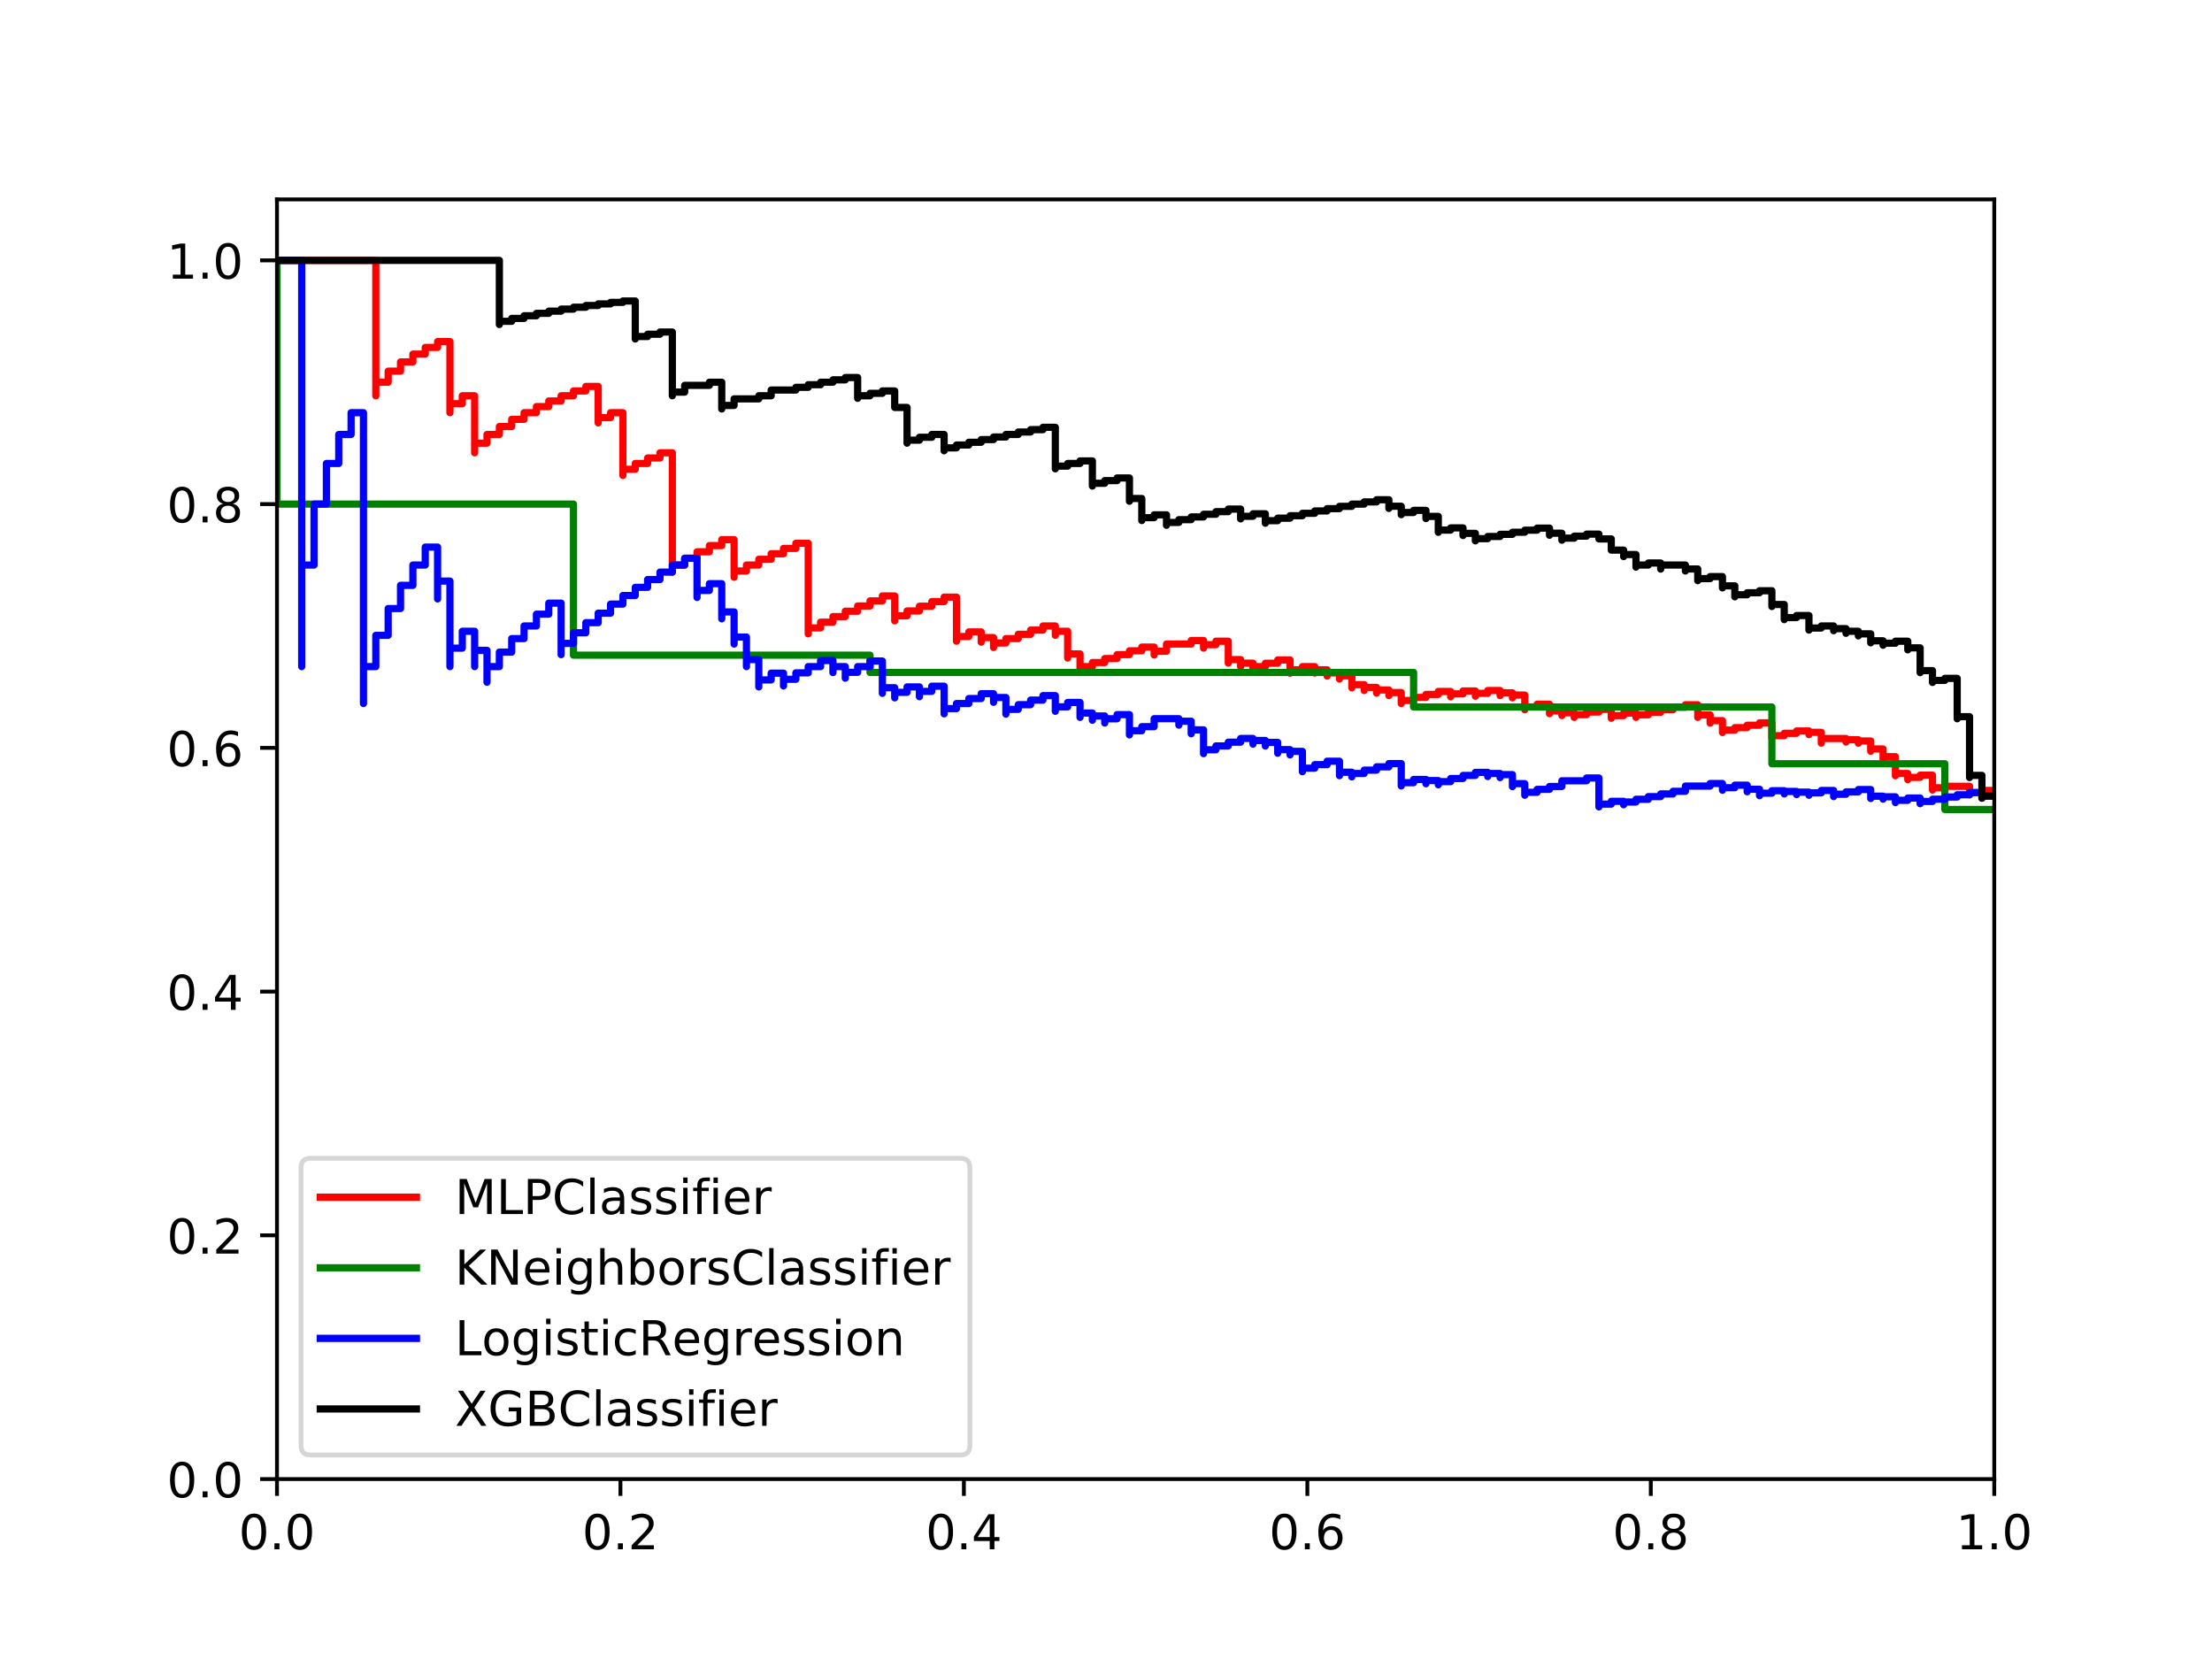 <?xml version="1.0" encoding="utf-8" standalone="no"?>
<!DOCTYPE svg PUBLIC "-//W3C//DTD SVG 1.1//EN"
  "http://www.w3.org/Graphics/SVG/1.1/DTD/svg11.dtd">
<!-- Created with matplotlib (http://matplotlib.org/) -->
<svg height="345pt" version="1.1" viewBox="0 0 460 345" width="460pt" xmlns="http://www.w3.org/2000/svg" xmlns:xlink="http://www.w3.org/1999/xlink">
 <defs>
  <style type="text/css">
*{stroke-linecap:butt;stroke-linejoin:round;}
  </style>
 </defs>
 <g id="figure_1">
  <g id="patch_1">
   <path d="M 0 345.6 
L 460.8 345.6 
L 460.8 0 
L 0 0 
z
" style="fill:#ffffff;"/>
  </g>
  <g id="axes_1">
   <g id="patch_2">
    <path d="M 57.6 307.584 
L 414.72 307.584 
L 414.72 41.472 
L 57.6 41.472 
z
" style="fill:#ffffff;"/>
   </g>
   <g id="matplotlib.axis_1">
    <g id="xtick_1">
     <g id="line2d_1">
      <defs>
       <path d="M 0 0 
L 0 3.5 
" id="maaaf206ce8" style="stroke:#000000;stroke-width:0.8;"/>
      </defs>
      <g>
       <use style="stroke:#000000;stroke-width:0.8;" x="57.6" xlink:href="#maaaf206ce8" y="307.584"/>
      </g>
     </g>
     <g id="text_1">
      <!-- 0.0 -->
      <defs>
       <path d="M 31.781 66.406 
Q 24.172 66.406 20.328 58.906 
Q 16.5 51.422 16.5 36.375 
Q 16.5 21.391 20.328 13.891 
Q 24.172 6.391 31.781 6.391 
Q 39.453 6.391 43.281 13.891 
Q 47.125 21.391 47.125 36.375 
Q 47.125 51.422 43.281 58.906 
Q 39.453 66.406 31.781 66.406 
M 31.781 74.219 
Q 44.047 74.219 50.516 64.516 
Q 56.984 54.828 56.984 36.375 
Q 56.984 17.969 50.516 8.266 
Q 44.047 -1.422 31.781 -1.422 
Q 19.531 -1.422 13.062 8.266 
Q 6.594 17.969 6.594 36.375 
Q 6.594 54.828 13.062 64.516 
Q 19.531 74.219 31.781 74.219 
" id="DejaVuSans-30"/>
       <path d="M 10.688 12.406 
L 21 12.406 
L 21 0 
L 10.688 0 
z
" id="DejaVuSans-2e"/>
      </defs>
      <g transform="translate(49.648 322.182)scale(0.1 -0.1)">
       <use xlink:href="#DejaVuSans-30"/>
       <use x="63.623" xlink:href="#DejaVuSans-2e"/>
       <use x="95.41" xlink:href="#DejaVuSans-30"/>
      </g>
     </g>
    </g>
    <g id="xtick_2">
     <g id="line2d_2">
      <g>
       <use style="stroke:#000000;stroke-width:0.8;" x="129.024" xlink:href="#maaaf206ce8" y="307.584"/>
      </g>
     </g>
     <g id="text_2">
      <!-- 0.2 -->
      <defs>
       <path d="M 19.188 8.297 
L 53.609 8.297 
L 53.609 0 
L 7.328 0 
L 7.328 8.297 
Q 12.938 14.109 22.625 23.891 
Q 32.328 33.688 34.812 36.531 
Q 39.547 41.844 41.422 45.531 
Q 43.312 49.219 43.312 52.781 
Q 43.312 58.594 39.234 62.25 
Q 35.156 65.922 28.609 65.922 
Q 23.969 65.922 18.812 64.312 
Q 13.672 62.703 7.812 59.422 
L 7.812 69.391 
Q 13.766 71.781 18.938 73 
Q 24.125 74.219 28.422 74.219 
Q 39.75 74.219 46.484 68.547 
Q 53.219 62.891 53.219 53.422 
Q 53.219 48.922 51.531 44.891 
Q 49.859 40.875 45.406 35.406 
Q 44.188 33.984 37.641 27.219 
Q 31.109 20.453 19.188 8.297 
" id="DejaVuSans-32"/>
      </defs>
      <g transform="translate(121.072 322.182)scale(0.1 -0.1)">
       <use xlink:href="#DejaVuSans-30"/>
       <use x="63.623" xlink:href="#DejaVuSans-2e"/>
       <use x="95.41" xlink:href="#DejaVuSans-32"/>
      </g>
     </g>
    </g>
    <g id="xtick_3">
     <g id="line2d_3">
      <g>
       <use style="stroke:#000000;stroke-width:0.8;" x="200.448" xlink:href="#maaaf206ce8" y="307.584"/>
      </g>
     </g>
     <g id="text_3">
      <!-- 0.4 -->
      <defs>
       <path d="M 37.797 64.312 
L 12.891 25.391 
L 37.797 25.391 
z
M 35.203 72.906 
L 47.609 72.906 
L 47.609 25.391 
L 58.016 25.391 
L 58.016 17.188 
L 47.609 17.188 
L 47.609 0 
L 37.797 0 
L 37.797 17.188 
L 4.891 17.188 
L 4.891 26.703 
z
" id="DejaVuSans-34"/>
      </defs>
      <g transform="translate(192.496 322.182)scale(0.1 -0.1)">
       <use xlink:href="#DejaVuSans-30"/>
       <use x="63.623" xlink:href="#DejaVuSans-2e"/>
       <use x="95.41" xlink:href="#DejaVuSans-34"/>
      </g>
     </g>
    </g>
    <g id="xtick_4">
     <g id="line2d_4">
      <g>
       <use style="stroke:#000000;stroke-width:0.8;" x="271.872" xlink:href="#maaaf206ce8" y="307.584"/>
      </g>
     </g>
     <g id="text_4">
      <!-- 0.6 -->
      <defs>
       <path d="M 33.016 40.375 
Q 26.375 40.375 22.484 35.828 
Q 18.609 31.297 18.609 23.391 
Q 18.609 15.531 22.484 10.953 
Q 26.375 6.391 33.016 6.391 
Q 39.656 6.391 43.531 10.953 
Q 47.406 15.531 47.406 23.391 
Q 47.406 31.297 43.531 35.828 
Q 39.656 40.375 33.016 40.375 
M 52.594 71.297 
L 52.594 62.312 
Q 48.875 64.062 45.094 64.984 
Q 41.312 65.922 37.594 65.922 
Q 27.828 65.922 22.672 59.328 
Q 17.531 52.734 16.797 39.406 
Q 19.672 43.656 24.016 45.922 
Q 28.375 48.188 33.594 48.188 
Q 44.578 48.188 50.953 41.516 
Q 57.328 34.859 57.328 23.391 
Q 57.328 12.156 50.688 5.359 
Q 44.047 -1.422 33.016 -1.422 
Q 20.359 -1.422 13.672 8.266 
Q 6.984 17.969 6.984 36.375 
Q 6.984 53.656 15.188 63.938 
Q 23.391 74.219 37.203 74.219 
Q 40.922 74.219 44.703 73.484 
Q 48.484 72.75 52.594 71.297 
" id="DejaVuSans-36"/>
      </defs>
      <g transform="translate(263.92 322.182)scale(0.1 -0.1)">
       <use xlink:href="#DejaVuSans-30"/>
       <use x="63.623" xlink:href="#DejaVuSans-2e"/>
       <use x="95.41" xlink:href="#DejaVuSans-36"/>
      </g>
     </g>
    </g>
    <g id="xtick_5">
     <g id="line2d_5">
      <g>
       <use style="stroke:#000000;stroke-width:0.8;" x="343.296" xlink:href="#maaaf206ce8" y="307.584"/>
      </g>
     </g>
     <g id="text_5">
      <!-- 0.8 -->
      <defs>
       <path d="M 31.781 34.625 
Q 24.75 34.625 20.719 30.859 
Q 16.703 27.094 16.703 20.516 
Q 16.703 13.922 20.719 10.156 
Q 24.75 6.391 31.781 6.391 
Q 38.812 6.391 42.859 10.172 
Q 46.922 13.969 46.922 20.516 
Q 46.922 27.094 42.891 30.859 
Q 38.875 34.625 31.781 34.625 
M 21.922 38.812 
Q 15.578 40.375 12.031 44.719 
Q 8.5 49.078 8.5 55.328 
Q 8.5 64.062 14.719 69.141 
Q 20.953 74.219 31.781 74.219 
Q 42.672 74.219 48.875 69.141 
Q 55.078 64.062 55.078 55.328 
Q 55.078 49.078 51.531 44.719 
Q 48 40.375 41.703 38.812 
Q 48.828 37.156 52.797 32.312 
Q 56.781 27.484 56.781 20.516 
Q 56.781 9.906 50.312 4.234 
Q 43.844 -1.422 31.781 -1.422 
Q 19.734 -1.422 13.25 4.234 
Q 6.781 9.906 6.781 20.516 
Q 6.781 27.484 10.781 32.312 
Q 14.797 37.156 21.922 38.812 
M 18.312 54.391 
Q 18.312 48.734 21.844 45.562 
Q 25.391 42.391 31.781 42.391 
Q 38.141 42.391 41.719 45.562 
Q 45.312 48.734 45.312 54.391 
Q 45.312 60.062 41.719 63.234 
Q 38.141 66.406 31.781 66.406 
Q 25.391 66.406 21.844 63.234 
Q 18.312 60.062 18.312 54.391 
" id="DejaVuSans-38"/>
      </defs>
      <g transform="translate(335.344 322.182)scale(0.1 -0.1)">
       <use xlink:href="#DejaVuSans-30"/>
       <use x="63.623" xlink:href="#DejaVuSans-2e"/>
       <use x="95.41" xlink:href="#DejaVuSans-38"/>
      </g>
     </g>
    </g>
    <g id="xtick_6">
     <g id="line2d_6">
      <g>
       <use style="stroke:#000000;stroke-width:0.8;" x="414.72" xlink:href="#maaaf206ce8" y="307.584"/>
      </g>
     </g>
     <g id="text_6">
      <!-- 1.0 -->
      <defs>
       <path d="M 12.406 8.297 
L 28.516 8.297 
L 28.516 63.922 
L 10.984 60.406 
L 10.984 69.391 
L 28.422 72.906 
L 38.281 72.906 
L 38.281 8.297 
L 54.391 8.297 
L 54.391 0 
L 12.406 0 
z
" id="DejaVuSans-31"/>
      </defs>
      <g transform="translate(406.768 322.182)scale(0.1 -0.1)">
       <use xlink:href="#DejaVuSans-31"/>
       <use x="63.623" xlink:href="#DejaVuSans-2e"/>
       <use x="95.41" xlink:href="#DejaVuSans-30"/>
      </g>
     </g>
    </g>
   </g>
   <g id="matplotlib.axis_2">
    <g id="ytick_1">
     <g id="line2d_7">
      <defs>
       <path d="M 0 0 
L -3.5 0 
" id="m79bf051a4d" style="stroke:#000000;stroke-width:0.8;"/>
      </defs>
      <g>
       <use style="stroke:#000000;stroke-width:0.8;" x="57.6" xlink:href="#m79bf051a4d" y="307.584"/>
      </g>
     </g>
     <g id="text_7">
      <!-- 0.0 -->
      <g transform="translate(34.697 311.383)scale(0.1 -0.1)">
       <use xlink:href="#DejaVuSans-30"/>
       <use x="63.623" xlink:href="#DejaVuSans-2e"/>
       <use x="95.41" xlink:href="#DejaVuSans-30"/>
      </g>
     </g>
    </g>
    <g id="ytick_2">
     <g id="line2d_8">
      <g>
       <use style="stroke:#000000;stroke-width:0.8;" x="57.6" xlink:href="#m79bf051a4d" y="256.896"/>
      </g>
     </g>
     <g id="text_8">
      <!-- 0.2 -->
      <g transform="translate(34.697 260.695)scale(0.1 -0.1)">
       <use xlink:href="#DejaVuSans-30"/>
       <use x="63.623" xlink:href="#DejaVuSans-2e"/>
       <use x="95.41" xlink:href="#DejaVuSans-32"/>
      </g>
     </g>
    </g>
    <g id="ytick_3">
     <g id="line2d_9">
      <g>
       <use style="stroke:#000000;stroke-width:0.8;" x="57.6" xlink:href="#m79bf051a4d" y="206.208"/>
      </g>
     </g>
     <g id="text_9">
      <!-- 0.4 -->
      <g transform="translate(34.697 210.007)scale(0.1 -0.1)">
       <use xlink:href="#DejaVuSans-30"/>
       <use x="63.623" xlink:href="#DejaVuSans-2e"/>
       <use x="95.41" xlink:href="#DejaVuSans-34"/>
      </g>
     </g>
    </g>
    <g id="ytick_4">
     <g id="line2d_10">
      <g>
       <use style="stroke:#000000;stroke-width:0.8;" x="57.6" xlink:href="#m79bf051a4d" y="155.52"/>
      </g>
     </g>
     <g id="text_10">
      <!-- 0.6 -->
      <g transform="translate(34.697 159.319)scale(0.1 -0.1)">
       <use xlink:href="#DejaVuSans-30"/>
       <use x="63.623" xlink:href="#DejaVuSans-2e"/>
       <use x="95.41" xlink:href="#DejaVuSans-36"/>
      </g>
     </g>
    </g>
    <g id="ytick_5">
     <g id="line2d_11">
      <g>
       <use style="stroke:#000000;stroke-width:0.8;" x="57.6" xlink:href="#m79bf051a4d" y="104.832"/>
      </g>
     </g>
     <g id="text_11">
      <!-- 0.8 -->
      <g transform="translate(34.697 108.631)scale(0.1 -0.1)">
       <use xlink:href="#DejaVuSans-30"/>
       <use x="63.623" xlink:href="#DejaVuSans-2e"/>
       <use x="95.41" xlink:href="#DejaVuSans-38"/>
      </g>
     </g>
    </g>
    <g id="ytick_6">
     <g id="line2d_12">
      <g>
       <use style="stroke:#000000;stroke-width:0.8;" x="57.6" xlink:href="#m79bf051a4d" y="54.144"/>
      </g>
     </g>
     <g id="text_12">
      <!-- 1.0 -->
      <g transform="translate(34.697 57.943)scale(0.1 -0.1)">
       <use xlink:href="#DejaVuSans-31"/>
       <use x="63.623" xlink:href="#DejaVuSans-2e"/>
       <use x="95.41" xlink:href="#DejaVuSans-30"/>
      </g>
     </g>
    </g>
   </g>
   <g id="line2d_13">
    <path clip-path="url(#p60949f712e)" d="M 414.72 164.38 
L 412.151 164.38 
L 412.151 164.83 
L 409.582 164.83 
L 409.582 165.284 
L 409.582 165.284 
L 409.582 165.284 
L 409.582 163.512 
L 404.443 163.512 
L 404.443 164.428 
L 404.443 163.826 
L 401.874 163.826 
L 401.874 164.289 
L 401.874 164.289 
L 401.874 164.289 
L 401.874 161.201 
L 399.305 161.201 
L 399.305 161.664 
L 396.736 161.664 
L 396.736 162.131 
L 396.736 162.131 
L 396.736 162.131 
L 396.736 160.856 
L 394.166 160.856 
L 394.166 161.326 
L 394.166 161.326 
L 394.166 161.326 
L 394.166 157.355 
L 391.597 157.355 
L 391.597 157.824 
L 391.597 157.824 
L 391.597 157.824 
L 391.597 155.754 
L 389.028 155.754 
L 389.028 156.224 
L 389.028 156.224 
L 389.028 156.224 
L 389.028 154.092 
L 386.459 154.092 
L 386.459 154.564 
L 386.459 154.564 
L 386.459 154.564 
L 386.459 153.838 
L 383.889 153.838 
L 383.889 154.313 
L 383.889 154.313 
L 383.889 154.313 
L 383.889 153.58 
L 378.751 153.58 
L 378.751 154.541 
L 378.751 153.798 
L 378.751 153.798 
L 378.751 152.29 
L 376.182 152.29 
L 376.182 152.773 
L 376.182 152.773 
L 376.182 152.773 
L 376.182 152.007 
L 373.613 152.007 
L 373.613 152.494 
L 371.043 152.494 
L 371.043 152.986 
L 368.474 152.986 
L 368.474 153.482 
L 368.474 153.482 
L 368.474 153.482 
L 368.474 150.321 
L 365.905 150.321 
L 365.905 150.817 
L 363.336 150.817 
L 363.336 151.318 
L 360.767 151.318 
L 360.767 151.824 
L 358.197 151.824 
L 358.197 152.335 
L 358.197 152.335 
L 358.197 152.335 
L 358.197 149.858 
L 355.628 149.858 
L 355.628 150.37 
L 355.628 150.37 
L 355.628 150.37 
L 355.628 148.67 
L 353.059 148.67 
L 353.059 149.184 
L 353.059 149.184 
L 353.059 149.184 
L 353.059 146.559 
L 350.49 146.559 
L 350.49 147.072 
L 347.921 147.072 
L 347.921 147.591 
L 345.351 147.591 
L 345.351 148.116 
L 342.782 148.116 
L 342.782 148.647 
L 340.213 148.647 
L 340.213 149.184 
L 340.213 149.184 
L 340.213 149.184 
L 340.213 148.279 
L 337.644 148.279 
L 337.644 148.82 
L 335.075 148.82 
L 335.075 149.367 
L 335.075 149.367 
L 335.075 149.367 
L 335.075 147.517 
L 332.505 147.517 
L 332.505 148.066 
L 329.936 148.066 
L 329.936 148.622 
L 327.367 148.622 
L 327.367 149.184 
L 327.367 149.184 
L 327.367 149.184 
L 327.367 148.235 
L 324.798 148.235 
L 324.798 148.802 
L 324.798 148.802 
L 324.798 148.802 
L 324.798 147.84 
L 322.228 147.84 
L 322.228 148.411 
L 322.228 148.411 
L 322.228 148.411 
L 322.228 146.446 
L 319.659 146.446 
L 319.659 147.02 
L 317.09 147.02 
L 317.09 147.6 
L 317.09 147.6 
L 317.09 147.6 
L 317.09 144.543 
L 314.521 144.543 
L 314.521 145.122 
L 314.521 145.122 
L 314.521 145.122 
L 314.521 144.074 
L 311.952 144.074 
L 311.952 144.658 
L 311.952 144.658 
L 311.952 144.658 
L 311.952 143.593 
L 309.382 143.593 
L 309.382 144.182 
L 306.813 144.182 
L 306.813 144.778 
L 306.813 144.778 
L 306.813 144.778 
L 306.813 143.693 
L 304.244 143.693 
L 304.244 144.294 
L 301.675 144.294 
L 301.675 144.903 
L 301.675 144.903 
L 301.675 144.903 
L 301.675 143.796 
L 299.106 143.796 
L 299.106 144.41 
L 296.536 144.41 
L 296.536 145.033 
L 293.967 145.033 
L 293.967 145.664 
L 291.398 145.664 
L 291.398 146.304 
L 291.398 146.304 
L 291.398 146.304 
L 291.398 144.016 
L 288.829 144.016 
L 288.829 144.658 
L 288.829 144.658 
L 288.829 144.658 
L 288.829 143.486 
L 286.26 143.486 
L 286.26 144.134 
L 286.26 144.134 
L 286.26 144.134 
L 286.26 142.94 
L 283.69 142.94 
L 283.69 143.593 
L 283.69 143.593 
L 283.69 143.593 
L 283.69 142.379 
L 281.121 142.379 
L 281.121 143.037 
L 281.121 143.037 
L 281.121 143.037 
L 281.121 140.544 
L 278.552 140.544 
L 278.552 141.204 
L 278.552 141.204 
L 278.552 141.204 
L 278.552 139.924 
L 275.983 139.924 
L 275.983 140.589 
L 275.983 140.589 
L 275.983 140.589 
L 275.983 139.284 
L 273.414 139.284 
L 273.414 139.954 
L 273.414 139.954 
L 273.414 139.954 
L 273.414 138.624 
L 270.844 138.624 
L 270.844 139.3 
L 268.275 139.3 
L 268.275 139.987 
L 268.275 139.987 
L 268.275 139.987 
L 268.275 137.239 
L 265.706 137.239 
L 265.706 137.926 
L 263.137 137.926 
L 263.137 138.624 
L 260.567 138.624 
L 260.567 139.334 
L 260.567 139.334 
L 260.567 139.334 
L 260.567 137.908 
L 257.998 137.908 
L 257.998 138.624 
L 257.998 138.624 
L 257.998 138.624 
L 257.998 137.167 
L 255.429 137.167 
L 255.429 137.889 
L 255.429 137.889 
L 255.429 137.889 
L 255.429 133.344 
L 252.86 133.344 
L 252.86 134.058 
L 250.291 134.058 
L 250.291 134.784 
L 250.291 134.784 
L 250.291 134.784 
L 250.291 133.199 
L 247.721 133.199 
L 247.721 133.931 
L 242.583 133.931 
L 242.583 135.436 
L 240.014 135.436 
L 240.014 136.21 
L 240.014 136.21 
L 240.014 136.21 
L 240.014 134.562 
L 237.445 134.562 
L 237.445 135.343 
L 234.875 135.343 
L 234.875 136.139 
L 232.306 136.139 
L 232.306 136.951 
L 229.737 136.951 
L 229.737 137.779 
L 227.168 137.779 
L 227.168 138.624 
L 224.599 138.624 
L 224.599 139.486 
L 224.599 139.486 
L 224.599 139.486 
L 224.599 135.984 
L 222.029 135.984 
L 222.029 136.845 
L 222.029 136.845 
L 222.029 136.845 
L 222.029 131.278 
L 219.46 131.278 
L 219.46 132.126 
L 219.46 132.126 
L 219.46 132.126 
L 219.46 130.176 
L 216.891 130.176 
L 216.891 131.03 
L 214.322 131.03 
L 214.322 131.904 
L 211.753 131.904 
L 211.753 132.798 
L 209.183 132.798 
L 209.183 133.712 
L 206.614 133.712 
L 206.614 134.648 
L 206.614 134.648 
L 206.614 134.648 
L 206.614 132.59 
L 204.045 132.59 
L 204.045 133.535 
L 204.045 133.535 
L 204.045 133.535 
L 204.045 131.412 
L 201.476 131.412 
L 201.476 132.366 
L 198.906 132.366 
L 198.906 133.344 
L 198.906 133.344 
L 198.906 133.344 
L 198.906 124.173 
L 196.337 124.173 
L 196.337 125.107 
L 193.768 125.107 
L 193.768 126.066 
L 191.199 126.066 
L 191.199 127.051 
L 188.63 127.051 
L 188.63 128.064 
L 186.06 128.064 
L 186.06 129.105 
L 186.06 129.105 
L 186.06 129.105 
L 186.06 123.932 
L 183.491 123.932 
L 183.491 124.958 
L 180.922 124.958 
L 180.922 126.015 
L 178.353 126.015 
L 178.353 127.104 
L 175.784 127.104 
L 175.784 128.226 
L 173.214 128.226 
L 173.214 129.384 
L 170.645 129.384 
L 170.645 130.578 
L 168.076 130.578 
L 168.076 131.811 
L 168.076 131.811 
L 168.076 131.811 
L 168.076 112.978 
L 165.507 112.978 
L 165.507 114.048 
L 162.938 114.048 
L 162.938 115.157 
L 160.368 115.157 
L 160.368 116.309 
L 157.799 116.309 
L 157.799 117.504 
L 155.23 117.504 
L 155.23 118.746 
L 152.661 118.746 
L 152.661 120.038 
L 152.661 120.038 
L 152.661 120.038 
L 152.661 112.224 
L 150.092 112.224 
L 150.092 113.46 
L 147.522 113.46 
L 147.522 114.749 
L 144.953 114.749 
L 144.953 116.096 
L 142.384 116.096 
L 142.384 117.504 
L 139.815 117.504 
L 139.815 118.977 
L 139.815 118.977 
L 139.815 118.977 
L 139.815 94.161 
L 137.245 94.161 
L 137.245 95.242 
L 134.676 95.242 
L 134.676 96.384 
L 132.107 96.384 
L 132.107 97.591 
L 129.538 97.591 
L 129.538 98.869 
L 129.538 98.869 
L 129.538 98.869 
L 129.538 85.824 
L 126.969 85.824 
L 126.969 86.846 
L 124.399 86.846 
L 124.399 87.936 
L 124.399 87.936 
L 124.399 87.936 
L 124.399 80.362 
L 121.83 80.362 
L 121.83 81.298 
L 119.261 81.298 
L 119.261 82.304 
L 116.692 82.304 
L 116.692 83.387 
L 114.123 83.387 
L 114.123 84.557 
L 111.553 84.557 
L 111.553 85.824 
L 108.984 85.824 
L 108.984 87.201 
L 106.415 87.201 
L 106.415 88.704 
L 103.846 88.704 
L 103.846 90.35 
L 101.277 90.35 
L 101.277 92.16 
L 98.707 92.16 
L 98.707 94.161 
L 98.707 94.161 
L 98.707 94.161 
L 98.707 82.304 
L 96.138 82.304 
L 96.138 83.96 
L 93.569 83.96 
L 93.569 85.824 
L 93.569 85.824 
L 93.569 85.824 
L 93.569 71.04 
L 91 71.04 
L 91 72.247 
L 88.431 72.247 
L 88.431 73.639 
L 85.861 73.639 
L 85.861 75.264 
L 83.292 75.264 
L 83.292 77.184 
L 80.723 77.184 
L 80.723 79.488 
L 78.154 79.488 
L 78.154 82.304 
L 78.154 82.304 
L 78.154 82.304 
L 78.154 54.144 
L 57.6 54.144 
L 57.6 54.144 
" style="fill:none;stroke:#ff0000;stroke-linecap:square;stroke-width:1.5;"/>
   </g>
   <g id="line2d_14">
    <path clip-path="url(#p60949f712e)" d="M 414.72 168.342 
L 404.443 168.342 
L 404.443 158.826 
L 368.474 158.826 
L 368.474 147.028 
L 293.967 147.028 
L 293.967 139.84 
L 180.922 139.84 
L 180.922 136.244 
L 119.261 136.244 
L 119.261 104.832 
L 57.6 104.832 
L 57.6 54.144 
" style="fill:none;stroke:#008000;stroke-linecap:square;stroke-width:1.5;"/>
   </g>
   <g id="line2d_15">
    <path clip-path="url(#p60949f712e)" d="M 414.72 165.535 
L 412.151 165.535 
L 412.151 165.986 
L 412.151 165.986 
L 412.151 165.986 
L 412.151 164.83 
L 409.582 164.83 
L 409.582 165.284 
L 407.012 165.284 
L 407.012 165.741 
L 404.443 165.741 
L 404.443 166.202 
L 401.874 166.202 
L 401.874 166.667 
L 399.305 166.667 
L 399.305 167.136 
L 399.305 167.136 
L 399.305 167.136 
L 399.305 165.956 
L 396.736 165.956 
L 396.736 166.428 
L 394.166 166.428 
L 394.166 166.903 
L 394.166 166.903 
L 394.166 166.903 
L 394.166 165.701 
L 391.597 165.701 
L 391.597 166.18 
L 391.597 166.18 
L 391.597 166.18 
L 391.597 165.57 
L 389.028 165.57 
L 389.028 166.053 
L 389.028 166.053 
L 389.028 166.053 
L 389.028 164.19 
L 386.459 164.19 
L 386.459 164.675 
L 383.889 164.675 
L 383.889 165.164 
L 381.32 165.164 
L 381.32 165.658 
L 381.32 165.658 
L 381.32 165.658 
L 381.32 164.385 
L 378.751 164.385 
L 378.751 164.881 
L 376.182 164.881 
L 376.182 165.382 
L 376.182 165.382 
L 376.182 165.382 
L 376.182 164.736 
L 373.613 164.736 
L 373.613 165.241 
L 373.613 165.241 
L 373.613 165.241 
L 373.613 164.588 
L 371.043 164.588 
L 371.043 165.097 
L 371.043 165.097 
L 371.043 165.097 
L 371.043 164.437 
L 368.474 164.437 
L 368.474 164.95 
L 365.905 164.95 
L 365.905 165.468 
L 365.905 165.468 
L 365.905 165.468 
L 365.905 164.127 
L 363.336 164.127 
L 363.336 164.649 
L 363.336 164.649 
L 363.336 164.649 
L 363.336 163.281 
L 360.767 163.281 
L 360.767 163.806 
L 358.197 163.806 
L 358.197 164.335 
L 358.197 164.335 
L 358.197 164.335 
L 358.197 162.938 
L 355.628 162.938 
L 355.628 163.471 
L 350.49 163.471 
L 350.49 164.554 
L 347.921 164.554 
L 347.921 165.103 
L 345.351 165.103 
L 345.351 165.658 
L 342.782 165.658 
L 342.782 166.218 
L 340.213 166.218 
L 340.213 166.784 
L 337.644 166.784 
L 337.644 167.356 
L 337.644 167.356 
L 337.644 167.356 
L 337.644 166.64 
L 335.075 166.64 
L 335.075 167.217 
L 332.505 167.217 
L 332.505 167.8 
L 332.505 167.8 
L 332.505 167.8 
L 332.505 161.788 
L 329.936 161.788 
L 329.936 162.37 
L 324.798 162.37 
L 324.798 163.553 
L 322.228 163.553 
L 322.228 164.154 
L 319.659 164.154 
L 319.659 164.761 
L 317.09 164.761 
L 317.09 165.376 
L 317.09 165.376 
L 317.09 165.376 
L 317.09 162.966 
L 314.521 162.966 
L 314.521 163.584 
L 314.521 163.584 
L 314.521 163.584 
L 314.521 161.087 
L 311.952 161.087 
L 311.952 161.709 
L 311.952 161.709 
L 311.952 161.709 
L 311.952 160.856 
L 309.382 160.856 
L 309.382 161.483 
L 309.382 161.483 
L 309.382 161.483 
L 309.382 160.619 
L 306.813 160.619 
L 306.813 161.253 
L 304.244 161.253 
L 304.244 161.894 
L 301.675 161.894 
L 301.675 162.543 
L 299.106 162.543 
L 299.106 163.2 
L 299.106 163.2 
L 299.106 163.2 
L 299.106 162.32 
L 296.536 162.32 
L 296.536 162.983 
L 296.536 162.983 
L 296.536 162.983 
L 296.536 162.091 
L 293.967 162.091 
L 293.967 162.761 
L 291.398 162.761 
L 291.398 163.44 
L 291.398 163.44 
L 291.398 163.44 
L 291.398 158.79 
L 288.829 158.79 
L 288.829 159.47 
L 286.26 159.47 
L 286.26 160.158 
L 283.69 160.158 
L 283.69 160.856 
L 281.121 160.856 
L 281.121 161.562 
L 281.121 161.562 
L 281.121 161.562 
L 281.121 160.589 
L 278.552 160.589 
L 278.552 161.303 
L 278.552 161.303 
L 278.552 161.303 
L 278.552 158.297 
L 275.983 158.297 
L 275.983 159.016 
L 273.414 159.016 
L 273.414 159.744 
L 270.844 159.744 
L 270.844 160.482 
L 270.844 160.482 
L 270.844 160.482 
L 270.844 156.249 
L 268.275 156.249 
L 268.275 156.989 
L 268.275 156.989 
L 268.275 156.989 
L 268.275 155.89 
L 265.706 155.89 
L 265.706 156.638 
L 265.706 156.638 
L 265.706 156.638 
L 265.706 154.385 
L 263.137 154.385 
L 263.137 155.139 
L 263.137 155.139 
L 263.137 155.139 
L 263.137 153.984 
L 260.567 153.984 
L 260.567 154.746 
L 260.567 154.746 
L 260.567 154.746 
L 260.567 153.57 
L 257.998 153.57 
L 257.998 154.341 
L 255.429 154.341 
L 255.429 155.124 
L 252.86 155.124 
L 252.86 155.919 
L 250.291 155.919 
L 250.291 156.727 
L 250.291 156.727 
L 250.291 156.727 
L 250.291 151.781 
L 247.721 151.781 
L 247.721 152.588 
L 247.721 152.588 
L 247.721 152.588 
L 247.721 149.983 
L 245.152 149.983 
L 245.152 150.795 
L 245.152 150.795 
L 245.152 150.795 
L 245.152 149.455 
L 240.014 149.455 
L 240.014 151.112 
L 237.445 151.112 
L 237.445 151.963 
L 234.875 151.963 
L 234.875 152.829 
L 234.875 152.829 
L 234.875 152.829 
L 234.875 148.608 
L 232.306 148.608 
L 232.306 149.475 
L 229.737 149.475 
L 229.737 150.357 
L 229.737 150.357 
L 229.737 150.357 
L 229.737 148.888 
L 227.168 148.888 
L 227.168 149.782 
L 227.168 149.782 
L 227.168 149.782 
L 227.168 148.279 
L 224.599 148.279 
L 224.599 149.184 
L 224.599 149.184 
L 224.599 149.184 
L 224.599 146.078 
L 222.029 146.078 
L 222.029 146.988 
L 219.46 146.988 
L 219.46 147.917 
L 219.46 147.917 
L 219.46 147.917 
L 219.46 144.658 
L 216.891 144.658 
L 216.891 145.591 
L 214.322 145.591 
L 214.322 146.544 
L 211.753 146.544 
L 211.753 147.517 
L 209.183 147.517 
L 209.183 148.51 
L 209.183 148.51 
L 209.183 148.51 
L 209.183 145.052 
L 206.614 145.052 
L 206.614 146.051 
L 206.614 146.051 
L 206.614 146.051 
L 206.614 144.256 
L 204.045 144.256 
L 204.045 145.268 
L 201.476 145.268 
L 201.476 146.304 
L 198.906 146.304 
L 198.906 147.363 
L 196.337 147.363 
L 196.337 148.447 
L 196.337 148.447 
L 196.337 148.447 
L 196.337 142.695 
L 193.768 142.695 
L 193.768 143.775 
L 191.199 143.775 
L 191.199 144.882 
L 191.199 144.882 
L 191.199 144.882 
L 191.199 142.848 
L 188.63 142.848 
L 188.63 143.971 
L 186.06 143.971 
L 186.06 145.122 
L 186.06 145.122 
L 186.06 145.122 
L 186.06 143.013 
L 183.491 143.013 
L 183.491 144.182 
L 183.491 144.182 
L 183.491 144.182 
L 183.491 137.467 
L 180.922 137.467 
L 180.922 138.624 
L 178.353 138.624 
L 178.353 139.814 
L 175.784 139.814 
L 175.784 141.038 
L 175.784 141.038 
L 175.784 141.038 
L 175.784 138.624 
L 173.214 138.624 
L 173.214 139.866 
L 173.214 139.866 
L 173.214 139.866 
L 173.214 137.363 
L 170.645 137.363 
L 170.645 138.624 
L 168.076 138.624 
L 168.076 139.924 
L 165.507 139.924 
L 165.507 141.264 
L 162.938 141.264 
L 162.938 142.647 
L 162.938 142.647 
L 162.938 142.647 
L 162.938 139.987 
L 160.368 139.987 
L 160.368 141.394 
L 157.799 141.394 
L 157.799 142.848 
L 157.799 142.848 
L 157.799 142.848 
L 157.799 137.167 
L 155.23 137.167 
L 155.23 138.624 
L 155.23 138.624 
L 155.23 138.624 
L 155.23 132.48 
L 152.661 132.48 
L 152.661 133.931 
L 152.661 133.931 
L 152.661 133.931 
L 152.661 127.252 
L 150.092 127.252 
L 150.092 128.685 
L 150.092 128.685 
L 150.092 128.685 
L 150.092 121.383 
L 147.522 121.383 
L 147.522 122.784 
L 144.953 122.784 
L 144.953 124.244 
L 144.953 124.244 
L 144.953 124.244 
L 144.953 116.096 
L 142.384 116.096 
L 142.384 117.504 
L 139.815 117.504 
L 139.815 118.977 
L 137.245 118.977 
L 137.245 120.521 
L 134.676 120.521 
L 134.676 122.14 
L 132.107 122.14 
L 132.107 123.84 
L 129.538 123.84 
L 129.538 125.627 
L 126.969 125.627 
L 126.969 127.508 
L 124.399 127.508 
L 124.399 129.491 
L 121.83 129.491 
L 121.83 131.584 
L 119.261 131.584 
L 119.261 133.797 
L 116.692 133.797 
L 116.692 136.139 
L 116.692 136.139 
L 116.692 136.139 
L 116.692 125.424 
L 114.123 125.424 
L 114.123 127.723 
L 111.553 127.723 
L 111.553 130.176 
L 108.984 130.176 
L 108.984 132.798 
L 106.415 132.798 
L 106.415 135.607 
L 103.846 135.607 
L 103.846 138.624 
L 101.277 138.624 
L 101.277 141.873 
L 101.277 141.873 
L 101.277 141.873 
L 101.277 135.245 
L 98.707 135.245 
L 98.707 138.624 
L 98.707 138.624 
L 98.707 138.624 
L 98.707 131.278 
L 96.138 131.278 
L 96.138 134.784 
L 93.569 134.784 
L 93.569 138.624 
L 93.569 138.624 
L 93.569 138.624 
L 93.569 120.839 
L 91 120.839 
L 91 124.544 
L 91 124.544 
L 91 124.544 
L 91 113.777 
L 88.431 113.777 
L 88.431 117.504 
L 85.861 117.504 
L 85.861 121.728 
L 83.292 121.728 
L 83.292 126.555 
L 80.723 126.555 
L 80.723 132.126 
L 78.154 132.126 
L 78.154 138.624 
L 75.584 138.624 
L 75.584 146.304 
L 75.584 146.304 
L 75.584 146.304 
L 75.584 85.824 
L 73.015 85.824 
L 73.015 90.35 
L 70.446 90.35 
L 70.446 96.384 
L 67.877 96.384 
L 67.877 104.832 
L 65.308 104.832 
L 65.308 117.504 
L 62.738 117.504 
L 62.738 138.624 
L 62.738 138.624 
L 62.738 138.624 
L 62.738 54.144 
L 57.6 54.144 
L 57.6 54.144 
" style="fill:none;stroke:#0000ff;stroke-linecap:square;stroke-width:1.5;"/>
   </g>
   <g id="line2d_16">
    <path clip-path="url(#p60949f712e)" d="M 414.72 165.535 
L 412.151 165.535 
L 412.151 165.986 
L 412.151 165.986 
L 412.151 165.986 
L 412.151 161.246 
L 409.582 161.246 
L 409.582 161.696 
L 409.582 161.696 
L 409.582 161.696 
L 409.582 149.039 
L 407.012 149.039 
L 407.012 149.475 
L 407.012 149.475 
L 407.012 149.475 
L 407.012 141.073 
L 404.443 141.073 
L 404.443 141.495 
L 401.874 141.495 
L 401.874 141.921 
L 401.874 141.921 
L 401.874 141.921 
L 401.874 139.46 
L 399.305 139.46 
L 399.305 139.885 
L 399.305 139.885 
L 399.305 139.885 
L 399.305 134.725 
L 396.736 134.725 
L 396.736 135.14 
L 396.736 135.14 
L 396.736 135.14 
L 396.736 133.344 
L 394.166 133.344 
L 394.166 133.759 
L 391.597 133.759 
L 391.597 134.178 
L 391.597 134.178 
L 391.597 134.178 
L 391.597 133.26 
L 389.028 133.26 
L 389.028 133.681 
L 389.028 133.681 
L 389.028 133.681 
L 389.028 131.811 
L 386.459 131.811 
L 386.459 132.231 
L 386.459 132.231 
L 386.459 132.231 
L 386.459 131.278 
L 383.889 131.278 
L 383.889 131.699 
L 383.889 131.699 
L 383.889 131.699 
L 383.889 130.733 
L 381.32 130.733 
L 381.32 131.156 
L 381.32 131.156 
L 381.32 131.156 
L 381.32 130.176 
L 378.751 130.176 
L 378.751 130.601 
L 376.182 130.601 
L 376.182 131.03 
L 376.182 131.03 
L 376.182 131.03 
L 376.182 128.004 
L 373.613 128.004 
L 373.613 128.428 
L 371.043 128.428 
L 371.043 128.858 
L 371.043 128.858 
L 371.043 128.858 
L 371.043 125.704 
L 368.474 125.704 
L 368.474 126.127 
L 368.474 126.127 
L 368.474 126.127 
L 368.474 122.848 
L 365.905 122.848 
L 365.905 123.264 
L 363.336 123.264 
L 363.336 123.685 
L 360.767 123.685 
L 360.767 124.112 
L 360.767 124.112 
L 360.767 124.112 
L 360.767 121.833 
L 358.197 121.833 
L 358.197 122.256 
L 358.197 122.256 
L 358.197 122.256 
L 358.197 119.91 
L 355.628 119.91 
L 355.628 120.329 
L 353.059 120.329 
L 353.059 120.753 
L 353.059 120.753 
L 353.059 120.753 
L 353.059 118.327 
L 350.49 118.327 
L 350.49 118.746 
L 350.49 118.746 
L 350.49 118.746 
L 350.49 117.504 
L 345.351 117.504 
L 345.351 118.349 
L 345.351 118.349 
L 345.351 118.349 
L 345.351 117.079 
L 342.782 117.079 
L 342.782 117.504 
L 340.213 117.504 
L 340.213 117.935 
L 340.213 117.935 
L 340.213 117.935 
L 340.213 115.319 
L 337.644 115.319 
L 337.644 115.744 
L 337.644 115.744 
L 337.644 115.744 
L 337.644 114.402 
L 335.075 114.402 
L 335.075 112.073 
L 332.505 112.073 
L 332.505 111.076 
L 329.936 111.076 
L 329.936 111.492 
L 327.367 111.492 
L 327.367 111.913 
L 324.798 111.913 
L 324.798 112.341 
L 324.798 112.341 
L 324.798 112.341 
L 324.798 110.884 
L 322.228 110.884 
L 322.228 111.311 
L 322.228 111.311 
L 322.228 111.311 
L 322.228 109.824 
L 319.659 109.824 
L 319.659 110.249 
L 317.09 110.249 
L 317.09 110.681 
L 314.521 110.681 
L 314.521 111.119 
L 311.952 111.119 
L 311.952 111.564 
L 309.382 111.564 
L 309.382 112.016 
L 306.813 112.016 
L 306.813 112.475 
L 306.813 112.475 
L 306.813 112.475 
L 306.813 110.915 
L 304.244 110.915 
L 304.244 111.372 
L 304.244 111.372 
L 304.244 111.372 
L 304.244 109.777 
L 301.675 109.777 
L 301.675 110.233 
L 299.106 110.233 
L 299.106 110.697 
L 299.106 110.697 
L 299.106 110.697 
L 299.106 107.388 
L 296.536 107.388 
L 296.536 107.839 
L 296.536 107.839 
L 296.536 107.839 
L 296.536 106.132 
L 293.967 106.132 
L 293.967 106.58 
L 291.398 106.58 
L 291.398 107.036 
L 291.398 107.036 
L 291.398 107.036 
L 291.398 105.277 
L 288.829 105.277 
L 288.829 105.729 
L 288.829 105.729 
L 288.829 105.729 
L 288.829 103.927 
L 286.26 103.927 
L 286.26 104.375 
L 283.69 104.375 
L 283.69 104.832 
L 281.121 104.832 
L 281.121 105.297 
L 278.552 105.297 
L 278.552 105.771 
L 275.983 105.771 
L 275.983 106.253 
L 273.414 106.253 
L 273.414 106.745 
L 270.844 106.745 
L 270.844 107.246 
L 268.275 107.246 
L 268.275 107.756 
L 265.706 107.756 
L 265.706 108.277 
L 263.137 108.277 
L 263.137 108.808 
L 263.137 108.808 
L 263.137 108.808 
L 263.137 106.839 
L 260.567 106.839 
L 260.567 107.366 
L 257.998 107.366 
L 257.998 107.904 
L 257.998 107.904 
L 257.998 107.904 
L 257.998 105.866 
L 255.429 105.866 
L 255.429 106.4 
L 252.86 106.4 
L 252.86 106.944 
L 250.291 106.944 
L 250.291 107.5 
L 247.721 107.5 
L 247.721 108.067 
L 245.152 108.067 
L 245.152 108.647 
L 242.583 108.647 
L 242.583 109.24 
L 242.583 109.24 
L 242.583 109.24 
L 242.583 107.06 
L 240.014 107.06 
L 240.014 107.648 
L 237.445 107.648 
L 237.445 108.249 
L 237.445 108.249 
L 237.445 108.249 
L 237.445 103.667 
L 234.875 103.667 
L 234.875 104.243 
L 234.875 104.243 
L 234.875 104.243 
L 234.875 99.401 
L 232.306 99.401 
L 232.306 99.946 
L 229.737 99.946 
L 229.737 100.505 
L 227.168 100.505 
L 227.168 101.077 
L 227.168 101.077 
L 227.168 101.077 
L 227.168 95.849 
L 224.599 95.849 
L 224.599 96.384 
L 222.029 96.384 
L 222.029 96.933 
L 219.46 96.933 
L 219.46 97.496 
L 219.46 97.496 
L 219.46 97.496 
L 219.46 88.862 
L 216.891 88.862 
L 216.891 89.344 
L 214.322 89.344 
L 214.322 89.84 
L 211.753 89.84 
L 211.753 90.35 
L 209.183 90.35 
L 209.183 90.874 
L 206.614 90.874 
L 206.614 91.415 
L 204.045 91.415 
L 204.045 91.971 
L 201.476 91.971 
L 201.476 92.544 
L 198.906 92.544 
L 198.906 93.135 
L 196.337 93.135 
L 196.337 93.744 
L 196.337 93.744 
L 196.337 93.744 
L 196.337 90.35 
L 193.768 90.35 
L 193.768 90.934 
L 191.199 90.934 
L 191.199 91.537 
L 188.63 91.537 
L 188.63 92.16 
L 188.63 92.16 
L 188.63 92.16 
L 188.63 84.732 
L 186.06 84.732 
L 186.06 81.298 
L 183.491 81.298 
L 183.491 81.792 
L 180.922 81.792 
L 180.922 82.304 
L 178.353 82.304 
L 178.353 82.835 
L 178.353 82.835 
L 178.353 82.835 
L 178.353 78.513 
L 175.784 78.513 
L 175.784 78.991 
L 173.214 78.991 
L 173.214 79.488 
L 170.645 79.488 
L 170.645 80.005 
L 168.076 80.005 
L 168.076 80.544 
L 165.507 80.544 
L 165.507 81.106 
L 160.368 81.106 
L 160.368 82.304 
L 157.799 82.304 
L 157.799 82.944 
L 152.661 82.944 
L 152.661 84.315 
L 150.092 84.315 
L 150.092 85.051 
L 150.092 85.051 
L 150.092 85.051 
L 150.092 79.488 
L 147.522 79.488 
L 147.522 80.138 
L 142.384 80.138 
L 142.384 81.543 
L 139.815 81.543 
L 139.815 82.304 
L 139.815 82.304 
L 139.815 82.304 
L 139.815 69.052 
L 137.245 69.052 
L 137.245 69.504 
L 134.676 69.504 
L 134.676 69.984 
L 132.107 69.984 
L 132.107 70.495 
L 132.107 70.495 
L 132.107 70.495 
L 132.107 62.592 
L 129.538 62.592 
L 129.538 62.883 
L 126.969 62.883 
L 126.969 63.195 
L 124.399 63.195 
L 124.399 63.531 
L 121.83 63.531 
L 121.83 63.892 
L 119.261 63.892 
L 119.261 64.282 
L 116.692 64.282 
L 116.692 64.704 
L 114.123 64.704 
L 114.123 65.163 
L 111.553 65.163 
L 111.553 65.664 
L 108.984 65.664 
L 108.984 66.213 
L 106.415 66.213 
L 106.415 66.816 
L 103.846 66.816 
L 103.846 67.483 
L 103.846 67.483 
L 103.846 67.483 
L 103.846 54.144 
L 57.6 54.144 
L 57.6 54.144 
" style="fill:none;stroke:#000000;stroke-linecap:square;stroke-width:1.5;"/>
   </g>
   <g id="patch_3">
    <path d="M 57.6 307.584 
L 57.6 41.472 
" style="fill:none;stroke:#000000;stroke-linecap:square;stroke-linejoin:miter;stroke-width:0.8;"/>
   </g>
   <g id="patch_4">
    <path d="M 414.72 307.584 
L 414.72 41.472 
" style="fill:none;stroke:#000000;stroke-linecap:square;stroke-linejoin:miter;stroke-width:0.8;"/>
   </g>
   <g id="patch_5">
    <path d="M 57.6 307.584 
L 414.72 307.584 
" style="fill:none;stroke:#000000;stroke-linecap:square;stroke-linejoin:miter;stroke-width:0.8;"/>
   </g>
   <g id="patch_6">
    <path d="M 57.6 41.472 
L 414.72 41.472 
" style="fill:none;stroke:#000000;stroke-linecap:square;stroke-linejoin:miter;stroke-width:0.8;"/>
   </g>
   <g id="legend_1">
    <g id="patch_7">
     <path d="M 64.6 302.584 
L 199.692 302.584 
Q 201.692 302.584 201.692 300.584 
L 201.692 242.871 
Q 201.692 240.871 199.692 240.871 
L 64.6 240.871 
Q 62.6 240.871 62.6 242.871 
L 62.6 300.584 
Q 62.6 302.584 64.6 302.584 
z
" style="fill:#ffffff;opacity:0.8;stroke:#cccccc;stroke-linejoin:miter;"/>
    </g>
    <g id="line2d_17">
     <path d="M 66.6 248.97 
L 86.6 248.97 
" style="fill:none;stroke:#ff0000;stroke-linecap:square;stroke-width:1.5;"/>
    </g>
    <g id="line2d_18"/>
    <g id="text_13">
     <!-- MLPClassifier -->
     <defs>
      <path d="M 9.812 72.906 
L 24.516 72.906 
L 43.109 23.297 
L 61.812 72.906 
L 76.516 72.906 
L 76.516 0 
L 66.891 0 
L 66.891 64.016 
L 48.094 14.016 
L 38.188 14.016 
L 19.391 64.016 
L 19.391 0 
L 9.812 0 
z
" id="DejaVuSans-4d"/>
      <path d="M 9.812 72.906 
L 19.672 72.906 
L 19.672 8.297 
L 55.172 8.297 
L 55.172 0 
L 9.812 0 
z
" id="DejaVuSans-4c"/>
      <path d="M 19.672 64.797 
L 19.672 37.406 
L 32.078 37.406 
Q 38.969 37.406 42.719 40.969 
Q 46.484 44.531 46.484 51.125 
Q 46.484 57.672 42.719 61.234 
Q 38.969 64.797 32.078 64.797 
z
M 9.812 72.906 
L 32.078 72.906 
Q 44.344 72.906 50.609 67.359 
Q 56.891 61.812 56.891 51.125 
Q 56.891 40.328 50.609 34.812 
Q 44.344 29.297 32.078 29.297 
L 19.672 29.297 
L 19.672 0 
L 9.812 0 
z
" id="DejaVuSans-50"/>
      <path d="M 64.406 67.281 
L 64.406 56.891 
Q 59.422 61.531 53.781 63.812 
Q 48.141 66.109 41.797 66.109 
Q 29.297 66.109 22.656 58.469 
Q 16.016 50.828 16.016 36.375 
Q 16.016 21.969 22.656 14.328 
Q 29.297 6.688 41.797 6.688 
Q 48.141 6.688 53.781 8.984 
Q 59.422 11.281 64.406 15.922 
L 64.406 5.609 
Q 59.234 2.094 53.438 0.328 
Q 47.656 -1.422 41.219 -1.422 
Q 24.656 -1.422 15.125 8.703 
Q 5.609 18.844 5.609 36.375 
Q 5.609 53.953 15.125 64.078 
Q 24.656 74.219 41.219 74.219 
Q 47.75 74.219 53.531 72.484 
Q 59.328 70.75 64.406 67.281 
" id="DejaVuSans-43"/>
      <path d="M 9.422 75.984 
L 18.406 75.984 
L 18.406 0 
L 9.422 0 
z
" id="DejaVuSans-6c"/>
      <path d="M 34.281 27.484 
Q 23.391 27.484 19.188 25 
Q 14.984 22.516 14.984 16.5 
Q 14.984 11.719 18.141 8.906 
Q 21.297 6.109 26.703 6.109 
Q 34.188 6.109 38.703 11.406 
Q 43.219 16.703 43.219 25.484 
L 43.219 27.484 
z
M 52.203 31.203 
L 52.203 0 
L 43.219 0 
L 43.219 8.297 
Q 40.141 3.328 35.547 0.953 
Q 30.953 -1.422 24.312 -1.422 
Q 15.922 -1.422 10.953 3.297 
Q 6 8.016 6 15.922 
Q 6 25.141 12.172 29.828 
Q 18.359 34.516 30.609 34.516 
L 43.219 34.516 
L 43.219 35.406 
Q 43.219 41.609 39.141 45 
Q 35.062 48.391 27.688 48.391 
Q 23 48.391 18.547 47.266 
Q 14.109 46.141 10.016 43.891 
L 10.016 52.203 
Q 14.938 54.109 19.578 55.047 
Q 24.219 56 28.609 56 
Q 40.484 56 46.344 49.844 
Q 52.203 43.703 52.203 31.203 
" id="DejaVuSans-61"/>
      <path d="M 44.281 53.078 
L 44.281 44.578 
Q 40.484 46.531 36.375 47.5 
Q 32.281 48.484 27.875 48.484 
Q 21.188 48.484 17.844 46.438 
Q 14.5 44.391 14.5 40.281 
Q 14.5 37.156 16.891 35.375 
Q 19.281 33.594 26.516 31.984 
L 29.594 31.297 
Q 39.156 29.25 43.188 25.516 
Q 47.219 21.781 47.219 15.094 
Q 47.219 7.469 41.188 3.016 
Q 35.156 -1.422 24.609 -1.422 
Q 20.219 -1.422 15.453 -0.562 
Q 10.688 0.297 5.422 2 
L 5.422 11.281 
Q 10.406 8.688 15.234 7.391 
Q 20.062 6.109 24.812 6.109 
Q 31.156 6.109 34.562 8.281 
Q 37.984 10.453 37.984 14.406 
Q 37.984 18.062 35.516 20.016 
Q 33.062 21.969 24.703 23.781 
L 21.578 24.516 
Q 13.234 26.266 9.516 29.906 
Q 5.812 33.547 5.812 39.891 
Q 5.812 47.609 11.281 51.797 
Q 16.75 56 26.812 56 
Q 31.781 56 36.172 55.266 
Q 40.578 54.547 44.281 53.078 
" id="DejaVuSans-73"/>
      <path d="M 9.422 54.688 
L 18.406 54.688 
L 18.406 0 
L 9.422 0 
z
M 9.422 75.984 
L 18.406 75.984 
L 18.406 64.594 
L 9.422 64.594 
z
" id="DejaVuSans-69"/>
      <path d="M 37.109 75.984 
L 37.109 68.5 
L 28.516 68.5 
Q 23.688 68.5 21.797 66.547 
Q 19.922 64.594 19.922 59.516 
L 19.922 54.688 
L 34.719 54.688 
L 34.719 47.703 
L 19.922 47.703 
L 19.922 0 
L 10.891 0 
L 10.891 47.703 
L 2.297 47.703 
L 2.297 54.688 
L 10.891 54.688 
L 10.891 58.5 
Q 10.891 67.625 15.141 71.797 
Q 19.391 75.984 28.609 75.984 
z
" id="DejaVuSans-66"/>
      <path d="M 56.203 29.594 
L 56.203 25.203 
L 14.891 25.203 
Q 15.484 15.922 20.484 11.062 
Q 25.484 6.203 34.422 6.203 
Q 39.594 6.203 44.453 7.469 
Q 49.312 8.734 54.109 11.281 
L 54.109 2.781 
Q 49.266 0.734 44.188 -0.344 
Q 39.109 -1.422 33.891 -1.422 
Q 20.797 -1.422 13.156 6.188 
Q 5.516 13.812 5.516 26.812 
Q 5.516 40.234 12.766 48.109 
Q 20.016 56 32.328 56 
Q 43.359 56 49.781 48.891 
Q 56.203 41.797 56.203 29.594 
M 47.219 32.234 
Q 47.125 39.594 43.094 43.984 
Q 39.062 48.391 32.422 48.391 
Q 24.906 48.391 20.391 44.141 
Q 15.875 39.891 15.188 32.172 
z
" id="DejaVuSans-65"/>
      <path d="M 41.109 46.297 
Q 39.594 47.172 37.812 47.578 
Q 36.031 48 33.891 48 
Q 26.266 48 22.188 43.047 
Q 18.109 38.094 18.109 28.812 
L 18.109 0 
L 9.078 0 
L 9.078 54.688 
L 18.109 54.688 
L 18.109 46.188 
Q 20.953 51.172 25.484 53.578 
Q 30.031 56 36.531 56 
Q 37.453 56 38.578 55.875 
Q 39.703 55.766 41.062 55.516 
z
" id="DejaVuSans-72"/>
     </defs>
     <g transform="translate(94.6 252.47)scale(0.1 -0.1)">
      <use xlink:href="#DejaVuSans-4d"/>
      <use x="86.279" xlink:href="#DejaVuSans-4c"/>
      <use x="141.992" xlink:href="#DejaVuSans-50"/>
      <use x="202.295" xlink:href="#DejaVuSans-43"/>
      <use x="272.119" xlink:href="#DejaVuSans-6c"/>
      <use x="299.902" xlink:href="#DejaVuSans-61"/>
      <use x="361.182" xlink:href="#DejaVuSans-73"/>
      <use x="413.281" xlink:href="#DejaVuSans-73"/>
      <use x="465.381" xlink:href="#DejaVuSans-69"/>
      <use x="493.164" xlink:href="#DejaVuSans-66"/>
      <use x="528.369" xlink:href="#DejaVuSans-69"/>
      <use x="556.152" xlink:href="#DejaVuSans-65"/>
      <use x="617.676" xlink:href="#DejaVuSans-72"/>
     </g>
    </g>
    <g id="line2d_19">
     <path d="M 66.6 263.648 
L 86.6 263.648 
" style="fill:none;stroke:#008000;stroke-linecap:square;stroke-width:1.5;"/>
    </g>
    <g id="line2d_20"/>
    <g id="text_14">
     <!-- KNeighborsClassifier -->
     <defs>
      <path d="M 9.812 72.906 
L 19.672 72.906 
L 19.672 42.094 
L 52.391 72.906 
L 65.094 72.906 
L 28.906 38.922 
L 67.672 0 
L 54.688 0 
L 19.672 35.109 
L 19.672 0 
L 9.812 0 
z
" id="DejaVuSans-4b"/>
      <path d="M 9.812 72.906 
L 23.094 72.906 
L 55.422 11.922 
L 55.422 72.906 
L 64.984 72.906 
L 64.984 0 
L 51.703 0 
L 19.391 60.984 
L 19.391 0 
L 9.812 0 
z
" id="DejaVuSans-4e"/>
      <path d="M 45.406 27.984 
Q 45.406 37.75 41.375 43.109 
Q 37.359 48.484 30.078 48.484 
Q 22.859 48.484 18.828 43.109 
Q 14.797 37.75 14.797 27.984 
Q 14.797 18.266 18.828 12.891 
Q 22.859 7.516 30.078 7.516 
Q 37.359 7.516 41.375 12.891 
Q 45.406 18.266 45.406 27.984 
M 54.391 6.781 
Q 54.391 -7.172 48.188 -13.984 
Q 42 -20.797 29.203 -20.797 
Q 24.469 -20.797 20.266 -20.094 
Q 16.062 -19.391 12.109 -17.922 
L 12.109 -9.188 
Q 16.062 -11.328 19.922 -12.344 
Q 23.781 -13.375 27.781 -13.375 
Q 36.625 -13.375 41.016 -8.766 
Q 45.406 -4.156 45.406 5.172 
L 45.406 9.625 
Q 42.625 4.781 38.281 2.391 
Q 33.938 0 27.875 0 
Q 17.828 0 11.672 7.656 
Q 5.516 15.328 5.516 27.984 
Q 5.516 40.672 11.672 48.328 
Q 17.828 56 27.875 56 
Q 33.938 56 38.281 53.609 
Q 42.625 51.219 45.406 46.391 
L 45.406 54.688 
L 54.391 54.688 
z
" id="DejaVuSans-67"/>
      <path d="M 54.891 33.016 
L 54.891 0 
L 45.906 0 
L 45.906 32.719 
Q 45.906 40.484 42.875 44.328 
Q 39.844 48.188 33.797 48.188 
Q 26.516 48.188 22.312 43.547 
Q 18.109 38.922 18.109 30.906 
L 18.109 0 
L 9.078 0 
L 9.078 75.984 
L 18.109 75.984 
L 18.109 46.188 
Q 21.344 51.125 25.703 53.562 
Q 30.078 56 35.797 56 
Q 45.219 56 50.047 50.172 
Q 54.891 44.344 54.891 33.016 
" id="DejaVuSans-68"/>
      <path d="M 48.688 27.297 
Q 48.688 37.203 44.609 42.844 
Q 40.531 48.484 33.406 48.484 
Q 26.266 48.484 22.188 42.844 
Q 18.109 37.203 18.109 27.297 
Q 18.109 17.391 22.188 11.75 
Q 26.266 6.109 33.406 6.109 
Q 40.531 6.109 44.609 11.75 
Q 48.688 17.391 48.688 27.297 
M 18.109 46.391 
Q 20.953 51.266 25.266 53.625 
Q 29.594 56 35.594 56 
Q 45.562 56 51.781 48.094 
Q 58.016 40.188 58.016 27.297 
Q 58.016 14.406 51.781 6.484 
Q 45.562 -1.422 35.594 -1.422 
Q 29.594 -1.422 25.266 0.953 
Q 20.953 3.328 18.109 8.203 
L 18.109 0 
L 9.078 0 
L 9.078 75.984 
L 18.109 75.984 
z
" id="DejaVuSans-62"/>
      <path d="M 30.609 48.391 
Q 23.391 48.391 19.188 42.75 
Q 14.984 37.109 14.984 27.297 
Q 14.984 17.484 19.156 11.844 
Q 23.344 6.203 30.609 6.203 
Q 37.797 6.203 41.984 11.859 
Q 46.188 17.531 46.188 27.297 
Q 46.188 37.016 41.984 42.703 
Q 37.797 48.391 30.609 48.391 
M 30.609 56 
Q 42.328 56 49.016 48.375 
Q 55.719 40.766 55.719 27.297 
Q 55.719 13.875 49.016 6.219 
Q 42.328 -1.422 30.609 -1.422 
Q 18.844 -1.422 12.172 6.219 
Q 5.516 13.875 5.516 27.297 
Q 5.516 40.766 12.172 48.375 
Q 18.844 56 30.609 56 
" id="DejaVuSans-6f"/>
     </defs>
     <g transform="translate(94.6 267.148)scale(0.1 -0.1)">
      <use xlink:href="#DejaVuSans-4b"/>
      <use x="65.576" xlink:href="#DejaVuSans-4e"/>
      <use x="140.381" xlink:href="#DejaVuSans-65"/>
      <use x="201.904" xlink:href="#DejaVuSans-69"/>
      <use x="229.688" xlink:href="#DejaVuSans-67"/>
      <use x="293.164" xlink:href="#DejaVuSans-68"/>
      <use x="356.543" xlink:href="#DejaVuSans-62"/>
      <use x="420.02" xlink:href="#DejaVuSans-6f"/>
      <use x="481.201" xlink:href="#DejaVuSans-72"/>
      <use x="522.314" xlink:href="#DejaVuSans-73"/>
      <use x="574.414" xlink:href="#DejaVuSans-43"/>
      <use x="644.238" xlink:href="#DejaVuSans-6c"/>
      <use x="672.021" xlink:href="#DejaVuSans-61"/>
      <use x="733.301" xlink:href="#DejaVuSans-73"/>
      <use x="785.4" xlink:href="#DejaVuSans-73"/>
      <use x="837.5" xlink:href="#DejaVuSans-69"/>
      <use x="865.283" xlink:href="#DejaVuSans-66"/>
      <use x="900.488" xlink:href="#DejaVuSans-69"/>
      <use x="928.271" xlink:href="#DejaVuSans-65"/>
      <use x="989.795" xlink:href="#DejaVuSans-72"/>
     </g>
    </g>
    <g id="line2d_21">
     <path d="M 66.6 278.326 
L 86.6 278.326 
" style="fill:none;stroke:#0000ff;stroke-linecap:square;stroke-width:1.5;"/>
    </g>
    <g id="line2d_22"/>
    <g id="text_15">
     <!-- LogisticRegression -->
     <defs>
      <path d="M 18.312 70.219 
L 18.312 54.688 
L 36.812 54.688 
L 36.812 47.703 
L 18.312 47.703 
L 18.312 18.016 
Q 18.312 11.328 20.141 9.422 
Q 21.969 7.516 27.594 7.516 
L 36.812 7.516 
L 36.812 0 
L 27.594 0 
Q 17.188 0 13.234 3.875 
Q 9.281 7.766 9.281 18.016 
L 9.281 47.703 
L 2.688 47.703 
L 2.688 54.688 
L 9.281 54.688 
L 9.281 70.219 
z
" id="DejaVuSans-74"/>
      <path d="M 48.781 52.594 
L 48.781 44.188 
Q 44.969 46.297 41.141 47.344 
Q 37.312 48.391 33.406 48.391 
Q 24.656 48.391 19.812 42.844 
Q 14.984 37.312 14.984 27.297 
Q 14.984 17.281 19.812 11.734 
Q 24.656 6.203 33.406 6.203 
Q 37.312 6.203 41.141 7.25 
Q 44.969 8.297 48.781 10.406 
L 48.781 2.094 
Q 45.016 0.344 40.984 -0.531 
Q 36.969 -1.422 32.422 -1.422 
Q 20.062 -1.422 12.781 6.344 
Q 5.516 14.109 5.516 27.297 
Q 5.516 40.672 12.859 48.328 
Q 20.219 56 33.016 56 
Q 37.156 56 41.109 55.141 
Q 45.062 54.297 48.781 52.594 
" id="DejaVuSans-63"/>
      <path d="M 44.391 34.188 
Q 47.562 33.109 50.562 29.594 
Q 53.562 26.078 56.594 19.922 
L 66.609 0 
L 56 0 
L 46.688 18.703 
Q 43.062 26.031 39.672 28.422 
Q 36.281 30.812 30.422 30.812 
L 19.672 30.812 
L 19.672 0 
L 9.812 0 
L 9.812 72.906 
L 32.078 72.906 
Q 44.578 72.906 50.734 67.672 
Q 56.891 62.453 56.891 51.906 
Q 56.891 45.016 53.688 40.469 
Q 50.484 35.938 44.391 34.188 
M 19.672 64.797 
L 19.672 38.922 
L 32.078 38.922 
Q 39.203 38.922 42.844 42.219 
Q 46.484 45.516 46.484 51.906 
Q 46.484 58.297 42.844 61.547 
Q 39.203 64.797 32.078 64.797 
z
" id="DejaVuSans-52"/>
      <path d="M 54.891 33.016 
L 54.891 0 
L 45.906 0 
L 45.906 32.719 
Q 45.906 40.484 42.875 44.328 
Q 39.844 48.188 33.797 48.188 
Q 26.516 48.188 22.312 43.547 
Q 18.109 38.922 18.109 30.906 
L 18.109 0 
L 9.078 0 
L 9.078 54.688 
L 18.109 54.688 
L 18.109 46.188 
Q 21.344 51.125 25.703 53.562 
Q 30.078 56 35.797 56 
Q 45.219 56 50.047 50.172 
Q 54.891 44.344 54.891 33.016 
" id="DejaVuSans-6e"/>
     </defs>
     <g transform="translate(94.6 281.826)scale(0.1 -0.1)">
      <use xlink:href="#DejaVuSans-4c"/>
      <use x="55.697" xlink:href="#DejaVuSans-6f"/>
      <use x="116.879" xlink:href="#DejaVuSans-67"/>
      <use x="180.355" xlink:href="#DejaVuSans-69"/>
      <use x="208.139" xlink:href="#DejaVuSans-73"/>
      <use x="260.238" xlink:href="#DejaVuSans-74"/>
      <use x="299.447" xlink:href="#DejaVuSans-69"/>
      <use x="327.23" xlink:href="#DejaVuSans-63"/>
      <use x="382.211" xlink:href="#DejaVuSans-52"/>
      <use x="451.631" xlink:href="#DejaVuSans-65"/>
      <use x="513.154" xlink:href="#DejaVuSans-67"/>
      <use x="576.631" xlink:href="#DejaVuSans-72"/>
      <use x="617.713" xlink:href="#DejaVuSans-65"/>
      <use x="679.236" xlink:href="#DejaVuSans-73"/>
      <use x="731.336" xlink:href="#DejaVuSans-73"/>
      <use x="783.436" xlink:href="#DejaVuSans-69"/>
      <use x="811.219" xlink:href="#DejaVuSans-6f"/>
      <use x="872.4" xlink:href="#DejaVuSans-6e"/>
     </g>
    </g>
    <g id="line2d_23">
     <path d="M 66.6 293.004 
L 86.6 293.004 
" style="fill:none;stroke:#000000;stroke-linecap:square;stroke-width:1.5;"/>
    </g>
    <g id="line2d_24"/>
    <g id="text_16">
     <!-- XGBClassifier -->
     <defs>
      <path d="M 6.297 72.906 
L 16.891 72.906 
L 35.016 45.797 
L 53.219 72.906 
L 63.812 72.906 
L 40.375 37.891 
L 65.375 0 
L 54.781 0 
L 34.281 31 
L 13.625 0 
L 2.984 0 
L 29 38.922 
z
" id="DejaVuSans-58"/>
      <path d="M 59.516 10.406 
L 59.516 29.984 
L 43.406 29.984 
L 43.406 38.094 
L 69.281 38.094 
L 69.281 6.781 
Q 63.578 2.734 56.688 0.656 
Q 49.812 -1.422 42 -1.422 
Q 24.906 -1.422 15.25 8.562 
Q 5.609 18.562 5.609 36.375 
Q 5.609 54.25 15.25 64.234 
Q 24.906 74.219 42 74.219 
Q 49.125 74.219 55.547 72.453 
Q 61.969 70.703 67.391 67.281 
L 67.391 56.781 
Q 61.922 61.422 55.766 63.766 
Q 49.609 66.109 42.828 66.109 
Q 29.438 66.109 22.719 58.641 
Q 16.016 51.172 16.016 36.375 
Q 16.016 21.625 22.719 14.156 
Q 29.438 6.688 42.828 6.688 
Q 48.047 6.688 52.141 7.594 
Q 56.25 8.5 59.516 10.406 
" id="DejaVuSans-47"/>
      <path d="M 19.672 34.812 
L 19.672 8.109 
L 35.5 8.109 
Q 43.453 8.109 47.281 11.406 
Q 51.125 14.703 51.125 21.484 
Q 51.125 28.328 47.281 31.562 
Q 43.453 34.812 35.5 34.812 
z
M 19.672 64.797 
L 19.672 42.828 
L 34.281 42.828 
Q 41.5 42.828 45.031 45.531 
Q 48.578 48.25 48.578 53.812 
Q 48.578 59.328 45.031 62.062 
Q 41.5 64.797 34.281 64.797 
z
M 9.812 72.906 
L 35.016 72.906 
Q 46.297 72.906 52.391 68.219 
Q 58.5 63.531 58.5 54.891 
Q 58.5 48.188 55.375 44.234 
Q 52.25 40.281 46.188 39.312 
Q 53.469 37.75 57.5 32.781 
Q 61.531 27.828 61.531 20.406 
Q 61.531 10.641 54.891 5.312 
Q 48.25 0 35.984 0 
L 9.812 0 
z
" id="DejaVuSans-42"/>
     </defs>
     <g transform="translate(94.6 296.504)scale(0.1 -0.1)">
      <use xlink:href="#DejaVuSans-58"/>
      <use x="68.506" xlink:href="#DejaVuSans-47"/>
      <use x="145.996" xlink:href="#DejaVuSans-42"/>
      <use x="214.584" xlink:href="#DejaVuSans-43"/>
      <use x="284.408" xlink:href="#DejaVuSans-6c"/>
      <use x="312.191" xlink:href="#DejaVuSans-61"/>
      <use x="373.471" xlink:href="#DejaVuSans-73"/>
      <use x="425.57" xlink:href="#DejaVuSans-73"/>
      <use x="477.67" xlink:href="#DejaVuSans-69"/>
      <use x="505.453" xlink:href="#DejaVuSans-66"/>
      <use x="540.658" xlink:href="#DejaVuSans-69"/>
      <use x="568.441" xlink:href="#DejaVuSans-65"/>
      <use x="629.965" xlink:href="#DejaVuSans-72"/>
     </g>
    </g>
   </g>
  </g>
 </g>
 <defs>
  <clipPath id="p60949f712e">
   <rect height="266.112" width="357.12" x="57.6" y="41.472"/>
  </clipPath>
 </defs>
</svg>
